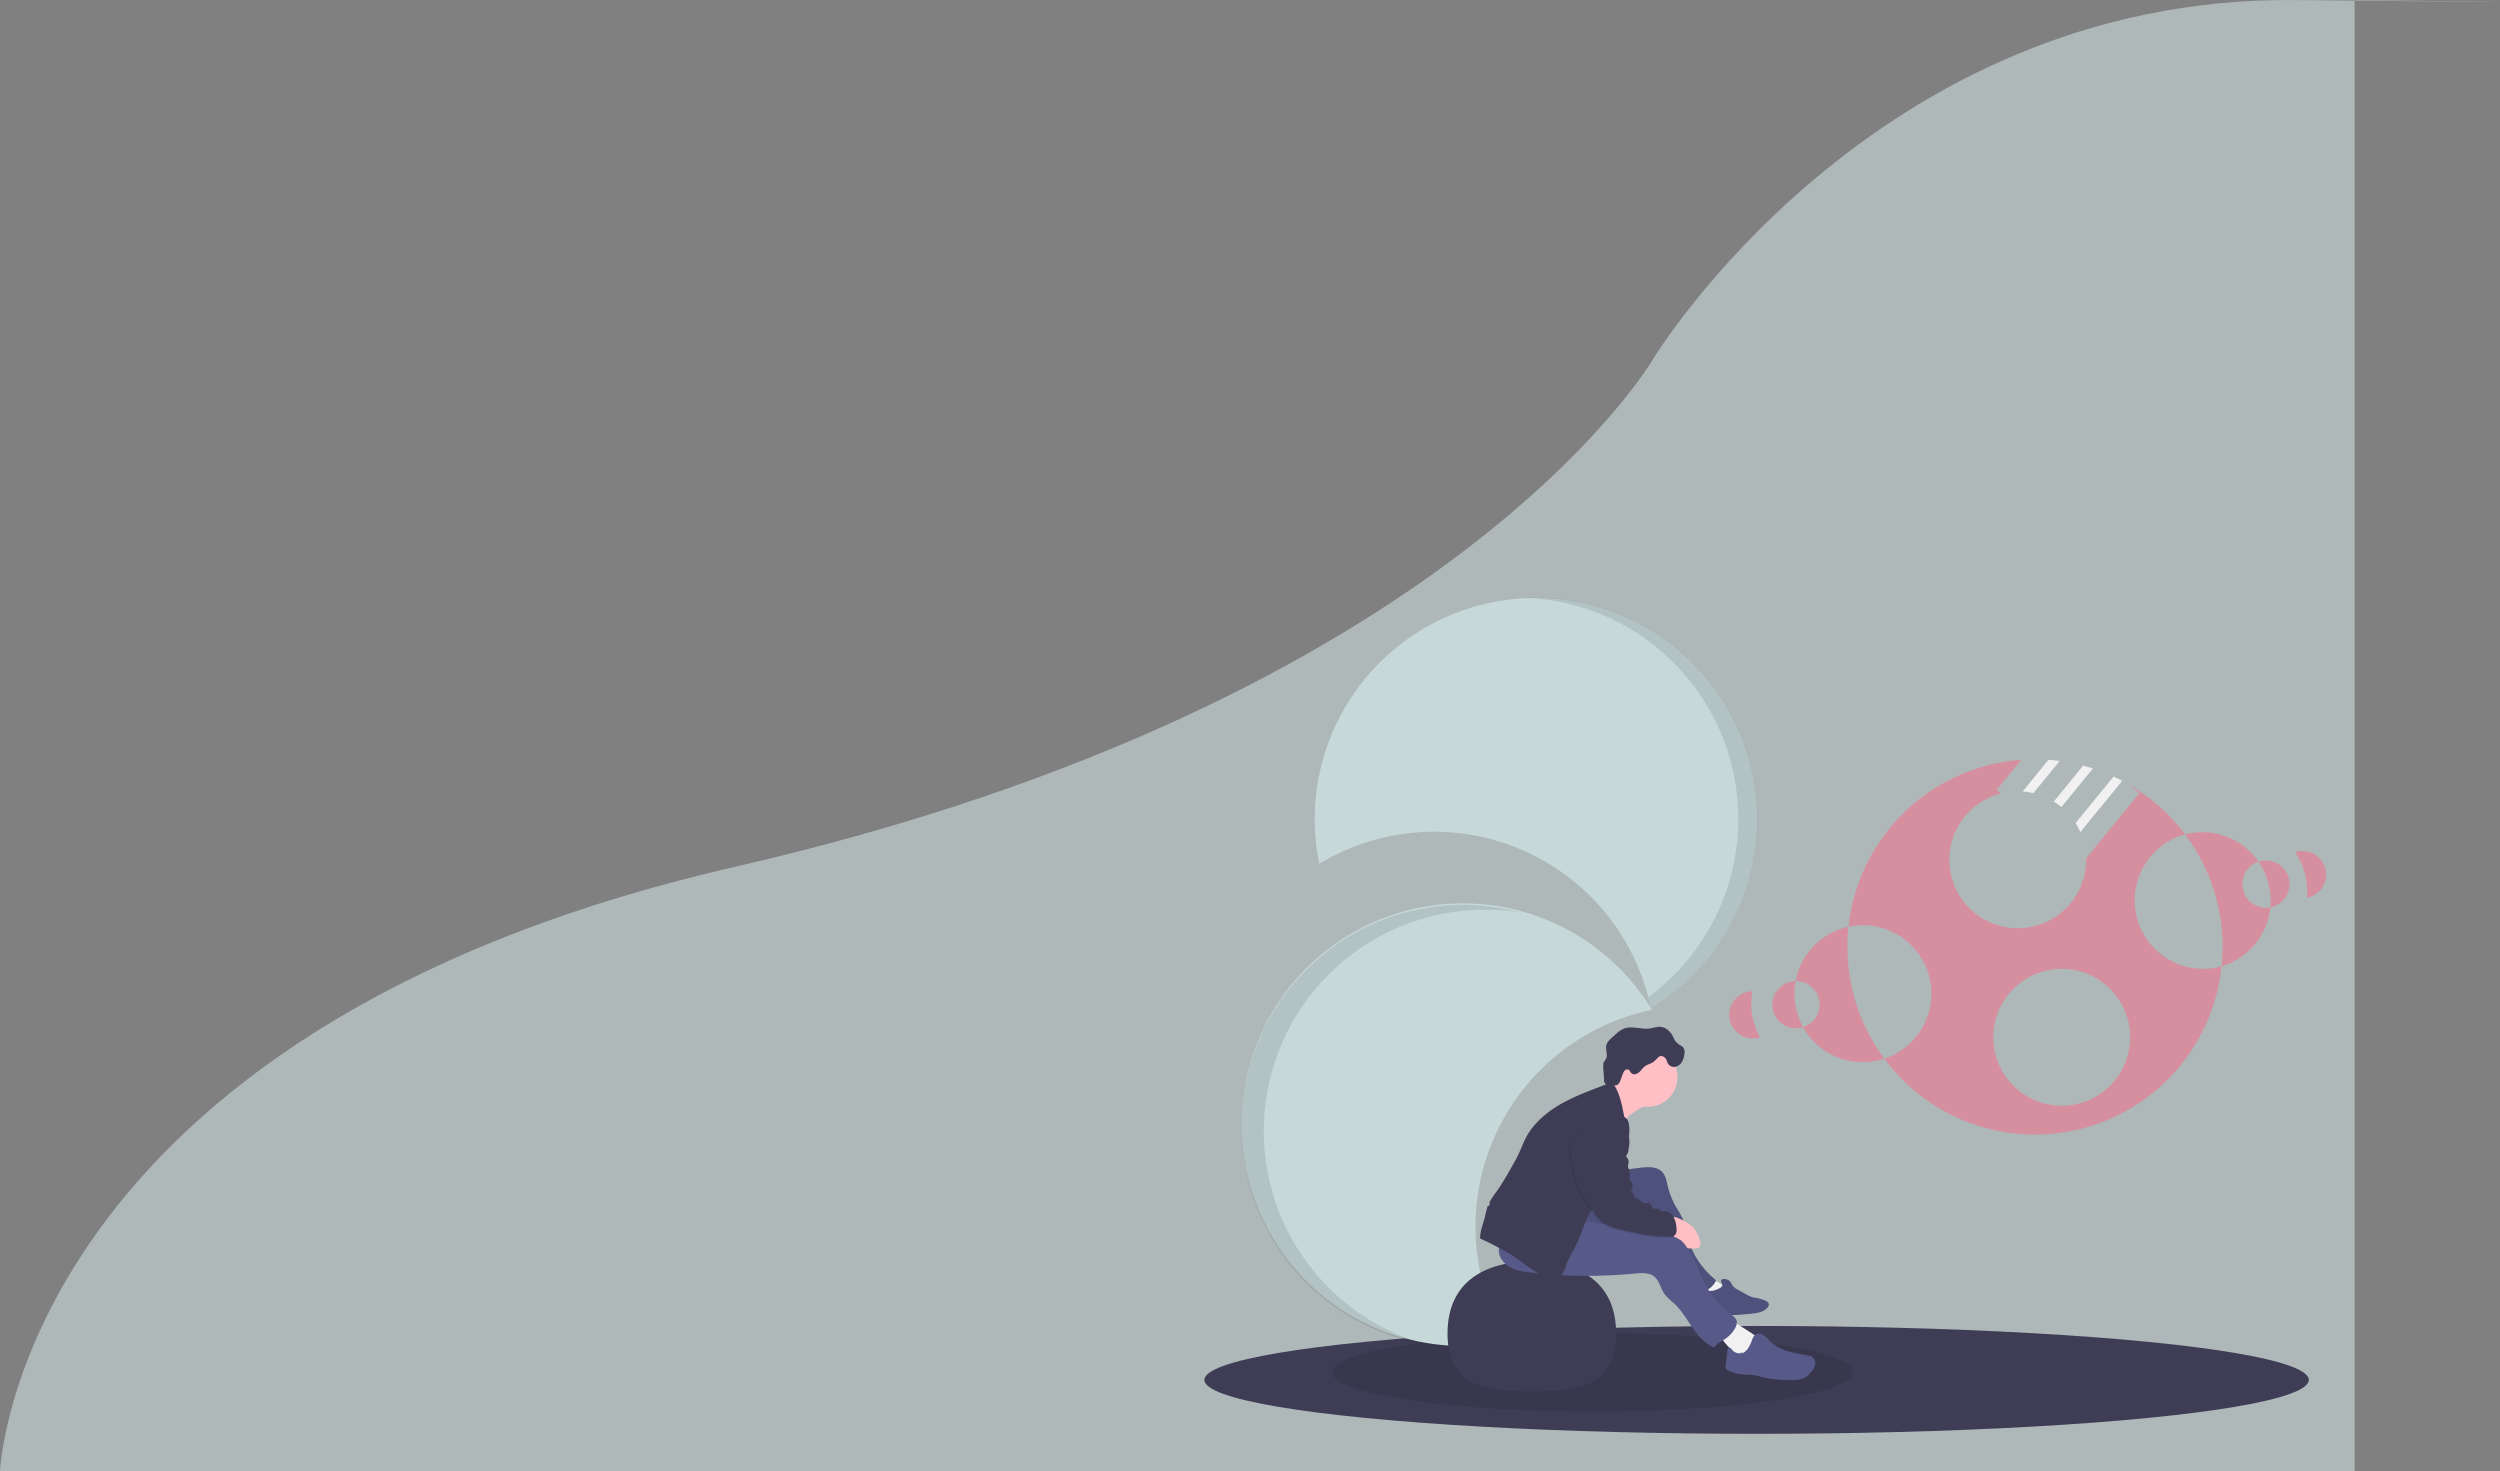 <svg xmlns="http://www.w3.org/2000/svg" width="1106.374" height="651.156" viewBox="0 0 1106.374 651.156">
  <rect x="0" y="0" width="1106.374" height="651.156" fill="#808080" stroke="none"/>
  <g id="Group_145" data-name="Group 145" transform="translate(-878.995 -429.5)">
    <path id="Path_1" data-name="Path 1" d="M1364.995,751.717s7.483-194.663,325.52-267.624S2096.48,259.6,2096.48,259.6s97.282-160.889,284.363-159.019,26.191,0,26.191,0v651.14Z" transform="translate(-486 328.939)" fill="rgba(221,240,241,0.5)"/>
    <g id="undraw_creative_thinking_b3bc" transform="translate(1412 694)">
      <ellipse id="Ellipse_1" data-name="Ellipse 1" cx="244.378" cy="23.867" rx="244.378" ry="23.867" transform="translate(0 322.304)" fill="#3f3d56"/>
      <ellipse id="Ellipse_2" data-name="Ellipse 2" cx="115.185" cy="17.381" rx="115.185" ry="17.381" transform="translate(56.555 325.417)" opacity="0.1"/>
      <path id="Path_2" data-name="Path 2" d="M251.173,354.14a97.943,97.943,0,1,0,19.841,193.873,98,98,0,0,1,63.891-146.772,97.886,97.886,0,0,0-83.732-47.1Z" transform="translate(-136.834 -218.855)" fill="#c7d8d9"/>
      <path id="Path_3" data-name="Path 3" d="M163.114,455.555a98,98,0,0,1,113.653-96.679,97.957,97.957,0,1,0-41.242,191.255A97.974,97.974,0,0,1,163.114,455.555Z" transform="translate(-136.834 -219.509)" opacity="0.1"/>
      <path id="Path_4" data-name="Path 4" d="M364.515,275.075a97.9,97.9,0,1,0-146.762-63.886,97.979,97.979,0,0,1,146.762,63.886Z" transform="translate(-166.911 -93.4)" fill="#c7d8d9"/>
      <path id="Path_5" data-name="Path 5" d="M490.1,191.343a97.8,97.8,0,0,1-39.8,78.818c.42,1.624.809,3.258,1.152,4.914A97.953,97.953,0,0,0,400.613,93.4c-1.416,0-2.823.036-4.223.1A97.948,97.948,0,0,1,490.1,191.343Z" transform="translate(-253.831 -93.4)" opacity="0.1"/>
      <path id="Path_6" data-name="Path 6" d="M481.542,515.56a29.237,29.237,0,0,0-4.555,2.885,9.8,9.8,0,0,0-3.17,4.291,39.512,39.512,0,0,1-1.961-5.8,96.515,96.515,0,0,0-4.005-10.424,13.889,13.889,0,0,0,6.3-4.841c3.113,3.087,6.283,6.3,7.824,10.377.265.706,1.038,1.458,1.219,2.075C483.441,515.041,482.217,515.186,481.542,515.56Z" transform="translate(-288.214 -289.839)" fill="#ffbfc5"/>
      <path id="Path_7" data-name="Path 7" d="M329,691.5c0,23.151,16.7,25.605,37.311,25.605s37.305-2.454,37.305-25.605-16.7-31.946-37.305-31.946S329,668.35,329,691.5Z" transform="translate(-221.406 -365.803)" fill="#3f3d56"/>
      <path id="Path_8" data-name="Path 8" d="M545.1,673.192a28.573,28.573,0,0,1,9.308,4.981.959.959,0,0,1,.42.571c.073.519-.643.752-1.162.9-1.556.441-2.506,1.878-3.632,3s-2.931,2.008-4.244,1.11a4.152,4.152,0,0,1-.892-.939l-5.541-7.222a33.556,33.556,0,0,1,5.9-2.594" transform="translate(-322.621 -372.275)" fill="#f1f1f1"/>
      <path id="Path_9" data-name="Path 9" d="M557.929,675.415c.737.747,1.038,1.826,1.774,2.594a6.35,6.35,0,0,0,1.64,1.136l4.244,2.335a11.735,11.735,0,0,0,2.075.97,18.422,18.422,0,0,0,2.433.519,17.522,17.522,0,0,1,3.435,1.038c.83.342,1.759.929,1.754,1.826a1.982,1.982,0,0,1-.519,1.183c-1.671,2.107-4.633,2.594-7.311,2.859-5.79.612-11.716,1.069-17.376-.3a7.411,7.411,0,0,1-3.056-1.323,5.782,5.782,0,0,1-1.411-6.117,3.31,3.31,0,0,1,1.349-2.008c.9-.519,2.013-.275,3.046-.353a9.61,9.61,0,0,0,3.113-1c.648-.291,1.391-.669,1.557-1.437s-.711-1.432-.519-2.075C554.52,673.817,557.255,674.725,557.929,675.415Z" transform="translate(-325.479 -372.993)" fill="#575a89"/>
      <path id="Path_10" data-name="Path 10" d="M557.929,675.415c.737.747,1.038,1.826,1.774,2.594a6.35,6.35,0,0,0,1.64,1.136l4.244,2.335a11.735,11.735,0,0,0,2.075.97,18.422,18.422,0,0,0,2.433.519,17.522,17.522,0,0,1,3.435,1.038c.83.342,1.759.929,1.754,1.826a1.982,1.982,0,0,1-.519,1.183c-1.671,2.107-4.633,2.594-7.311,2.859-5.79.612-11.716,1.069-17.376-.3a7.411,7.411,0,0,1-3.056-1.323,5.782,5.782,0,0,1-1.411-6.117,3.31,3.31,0,0,1,1.349-2.008c.9-.519,2.013-.275,3.046-.353a9.61,9.61,0,0,0,3.113-1c.648-.291,1.391-.669,1.557-1.437s-.711-1.432-.519-2.075C554.52,673.817,557.255,674.725,557.929,675.415Z" transform="translate(-325.479 -372.993)" opacity="0.1"/>
      <path id="Path_11" data-name="Path 11" d="M576.135,716.194l1.785,1.178a3.192,3.192,0,0,1,1.292,1.276,2.934,2.934,0,0,1-.716,2.734,15.711,15.711,0,0,1-6.87,5.323,10.241,10.241,0,0,1-2.983.742,1.246,1.246,0,0,1-.69-.083c-.545-.291-.467-1.064-.472-1.681,0-1.78-1.365-3.227-2.594-4.54s-2.444-2.921-2.164-4.67a5.81,5.81,0,0,1,1.557-2.74,11.2,11.2,0,0,1,2.335-2.205c1.261-.825,1.7-.379,2.885.374Q572.835,714.025,576.135,716.194Z" transform="translate(-333.842 -390.6)" fill="#f1f1f1"/>
      <path id="Path_12" data-name="Path 12" d="M572.006,729.693a3.18,3.18,0,0,0,2.807-.633,7.029,7.029,0,0,0,1.821-2.345,19.083,19.083,0,0,0,1.131-2.48,5.3,5.3,0,0,1,1.6-2.714,3.335,3.335,0,0,1,3.632.265,20.011,20.011,0,0,1,2.8,2.677,18.9,18.9,0,0,0,7.938,4.415,86.048,86.048,0,0,0,8.966,1.915,5.086,5.086,0,0,1,1.723.555,3.472,3.472,0,0,1,1.282,3.777,8.254,8.254,0,0,1-2.221,3.559,8.946,8.946,0,0,1-2.973,2.3,9.491,9.491,0,0,1-3,.571,51.307,51.307,0,0,1-14.839-1.162,39.675,39.675,0,0,0-5.437-1.084c-1.116-.1-2.247-.068-3.362-.145a17.7,17.7,0,0,1-6.423-1.691,2.268,2.268,0,0,1-1.167-.975,2.4,2.4,0,0,1-.088-1.287l.742-6.506c.067-.566.254-1.271.82-1.359s.924.467,1.261.892a4.6,4.6,0,0,0,5.5,1.2" transform="translate(-335.503 -395.414)" fill="#575a89"/>
      <path id="Path_13" data-name="Path 13" d="M466.787,579.354c3.264-.368,7.051-.431,9.261,2,1.354,1.494,1.764,3.585,2.231,5.541a35.985,35.985,0,0,0,3.539,9.422,53.276,53.276,0,0,1,3.113,5.505,37.911,37.911,0,0,1,1.6,6.273,37.845,37.845,0,0,0,13.251,21.086c-1.178,3.2-4.587,5.033-7.9,5.853a4.353,4.353,0,0,1-2.475.078,4.417,4.417,0,0,1-1.6-1.183,54.982,54.982,0,0,1-4.322-5.3c-4.779-6.382-9.625-12.893-12.229-20.422-.913-2.646-1.826-5.707-4.395-6.833a8.346,8.346,0,0,0-4.711-.166,63.871,63.871,0,0,0-10.336,2.651c-3.59,1.25-7.7,2.786-10.984.877a8.187,8.187,0,0,1-3.564-5.572,22.955,22.955,0,0,1,0-6.8,7,7,0,0,1,.716-2.937,6.37,6.37,0,0,1,1.717-1.738,35.36,35.36,0,0,1,9.671-5.188c3.315-1.173,6.885-1.557,10.346-2.143Q463.233,579.753,466.787,579.354Z" transform="translate(-273.37 -327.125)" fill="#575a89"/>
      <path id="Path_14" data-name="Path 14" d="M466.787,579.354c3.264-.368,7.051-.431,9.261,2,1.354,1.494,1.764,3.585,2.231,5.541a35.985,35.985,0,0,0,3.539,9.422,53.276,53.276,0,0,1,3.113,5.505,37.911,37.911,0,0,1,1.6,6.273,37.845,37.845,0,0,0,13.251,21.086c-1.178,3.2-4.587,5.033-7.9,5.853a4.353,4.353,0,0,1-2.475.078,4.417,4.417,0,0,1-1.6-1.183,54.982,54.982,0,0,1-4.322-5.3c-4.779-6.382-9.625-12.893-12.229-20.422-.913-2.646-1.826-5.707-4.395-6.833a8.346,8.346,0,0,0-4.711-.166,63.871,63.871,0,0,0-10.336,2.651c-3.59,1.25-7.7,2.786-10.984.877a8.187,8.187,0,0,1-3.564-5.572,22.955,22.955,0,0,1,0-6.8,7,7,0,0,1,.716-2.937,6.37,6.37,0,0,1,1.717-1.738,35.36,35.36,0,0,1,9.671-5.188c3.315-1.173,6.885-1.557,10.346-2.143Q463.233,579.753,466.787,579.354Z" transform="translate(-273.37 -327.125)" opacity="0.1"/>
      <path id="Path_15" data-name="Path 15" d="M524.55,623.325a16.848,16.848,0,0,1,4.151,2.932,14.9,14.9,0,0,1,2.812,5.048,6.128,6.128,0,0,1,.488,1.951,2.215,2.215,0,0,1-.721,1.806,3.233,3.233,0,0,1-2.039.519c-.944,0-1.894,0-2.838-.073a4.743,4.743,0,0,1-1.681-.322,4.669,4.669,0,0,1-1.307-.991,18.386,18.386,0,0,1-4.021-5.427c-.685-1.51-1.816-5-.737-6.569S523.378,622.655,524.55,623.325Z" transform="translate(-312.444 -347.551)" fill="#ffbfc5"/>
      <path id="Path_16" data-name="Path 16" d="M408.785,623.87c4.83,1.557,9.972,1.723,15.021,2.195a125.446,125.446,0,0,1,25.034,4.95,13.437,13.437,0,0,1,4.722,2.195,14.038,14.038,0,0,1,2.74,3.487,58.894,58.894,0,0,1,3.6,6.288c.918,1.961,1.619,4.016,2.47,6a42.188,42.188,0,0,0,13.163,16.857c1.038.8,2.226,1.676,2.5,2.968a4.12,4.12,0,0,1-.389,2.439c-1.245,2.9-3.829,5.012-6.543,6.626a6.868,6.868,0,0,0-3.02,2.631c-4.12-1.7-7.186-5.334-9.734-8.987s-4.815-7.591-8.084-10.621a28.668,28.668,0,0,1-4.208-4.109c-1.728-2.449-2.195-5.8-4.519-7.689s-5.707-1.645-8.711-1.349a213.768,213.768,0,0,1-46.256-.519c-3.191-.379-6.47-.867-9.235-2.511s-4.919-4.716-4.53-7.907c.368-2.989,2.854-5.355,5.63-6.522s5.837-1.38,8.82-1.717A92.216,92.216,0,0,0,408.785,623.87Z" transform="translate(-242.458 -348.636)" fill="#575a89"/>
      <path id="Path_17" data-name="Path 17" d="M356.927,573.641c.379-2.532,1.359-4.929,1.977-7.414a44.84,44.84,0,0,1,1.173-4.633c0-.047.036-.088.052-.13a1.069,1.069,0,0,0,.789-.451,1.308,1.308,0,0,0,.068-.7,5.052,5.052,0,0,1,0-.742,53.06,53.06,0,0,1,3.31-4.9c2.075-2.963,3.9-6.112,5.707-9.256,1.484-2.594,2.968-5.157,4.192-7.866.924-2.029,1.7-4.151,2.714-6.112,3.632-7.056,10.128-12.26,17.122-16,6.714-3.585,13.973-6,21.029-8.852a4.783,4.783,0,0,1,.493.581c3.814,5.214,4.223,12.063,5.8,18.331.633,2.532,1.479,5.054,1.479,7.658,0,3.85-1.842,7.43-3.673,10.818a58.473,58.473,0,0,1-5.764,9.2c-1.079,1.339-2.267,2.594-3.352,3.917-4.452,5.453-7.02,12.162-9.521,18.746-1.442,3.814-3.808,7.191-5.4,10.948a42.881,42.881,0,0,1-1.733,4.364,4.619,4.619,0,0,1-3.668,2.594,5.5,5.5,0,0,1-1.354-.213c-5.671-1.458-10.419-5.188-15.13-8.685-.846-.623-1.691-1.235-2.594-1.8s-1.816-1.074-2.74-1.557l-2.107-1.157c-2.293-1.256-4.6-2.517-6.989-3.58a12.714,12.714,0,0,1-2.075-1.038,12.382,12.382,0,0,1,.2-2.081Z" transform="translate(-234.748 -292.206)" fill="#3f3d56"/>
      <circle id="Ellipse_3" data-name="Ellipse 3" cx="13.065" cy="13.065" r="13.065" transform="translate(183.247 199.155)" fill="#ffbfc5"/>
      <path id="Path_18" data-name="Path 18" d="M490.42,475.6a3.113,3.113,0,0,0,3.217,1.51,4.509,4.509,0,0,0,3-2.143,8.472,8.472,0,0,0,1.11-3.6,3.763,3.763,0,0,0-.545-2.849,6.257,6.257,0,0,0-1.655-1.162,6.3,6.3,0,0,1-2.075-2.075c-.363-.607-.628-1.266-.955-1.889-1.188-2.257-3.5-4.094-6.05-4.011a28.887,28.887,0,0,0-3.6.716c-4.052.711-8.452-1.432-12.214.239a11.416,11.416,0,0,0-2.553,1.7q-1.588,1.313-3.051,2.76a6.3,6.3,0,0,0-1.857,2.7c-.519,1.92.7,4.063-.073,5.889a8.678,8.678,0,0,1-.939,1.479c-.851,1.25.073,6.133,0,7.643a2.827,2.827,0,0,0,.519,2.075,3.408,3.408,0,0,0,2.594.758h1.7a2.153,2.153,0,0,0,.752-.078,2.278,2.278,0,0,0,.856-.654c1.411-1.489,1.712-6.351,3.762-6.33a1.463,1.463,0,0,1,.887.228c.368.27.477.773.742,1.147a2.169,2.169,0,0,0,2.516.591,5.675,5.675,0,0,0,2.143-1.733,8.444,8.444,0,0,1,2-1.915c1.095-.638,2.33-.913,3.393-1.634a29.4,29.4,0,0,0,2.19-2.138,1.84,1.84,0,0,1,2.324-.13C489.792,473.376,489.844,474.455,490.42,475.6Z" transform="translate(-285.313 -269.489)" fill="#3f3d56"/>
      <path id="Path_19" data-name="Path 19" d="M446.114,534.807a20.791,20.791,0,0,1,9.1.726,4.836,4.836,0,0,1,2.537,1.51,4.556,4.556,0,0,1,.726,1.9,15.353,15.353,0,0,1-1.105,9.256,1.225,1.225,0,0,0-.15.986,1.744,1.744,0,0,0,.519.519,1.806,1.806,0,0,1-.109,2.693c-.244.176-.566.332-.612.628s.254.581.493.809a2.9,2.9,0,0,1,.809,2.667,5.848,5.848,0,0,0-.265,1.178,3.845,3.845,0,0,0,.431,1.406,6.154,6.154,0,0,1,.389,3.113,3.43,3.43,0,0,0-.036,1.52,3.54,3.54,0,0,0,.581.913c.939,1.266,1.141,3.383-.218,4.151a3.149,3.149,0,0,1,1.676,3.248c.815-.431,1.8.125,2.48.747s1.37,1.391,2.288,1.437c.643.031,1.323-.3,1.9-.036.892.4.861,1.847,1.738,2.278.768.384,1.842-.239,2.5.316.228.192.342.488.566.69.493.457,1.271.265,1.946.234a4.632,4.632,0,0,1,3.886,2.376,11.57,11.57,0,0,1,1.333,4.55,6.025,6.025,0,0,1-.052,2.62,2.247,2.247,0,0,1-1.842,1.66c-8.016.519-15.929-1.406-23.737-3.305A18.457,18.457,0,0,1,447.349,583a19.954,19.954,0,0,1-4.26-4.779,62.329,62.329,0,0,1-6.257-10.06c-2.117-4.623-3.061-9.687-3.985-14.694a13.668,13.668,0,0,1-.337-4.1,11.616,11.616,0,0,1,1.806-4.493,48.91,48.91,0,0,1,3.632-5.152A13.466,13.466,0,0,1,446.114,534.807Z" transform="translate(-271.194 -305.683)" opacity="0.1"/>
      <path id="Path_20" data-name="Path 20" d="M447.153,533.807a20.758,20.758,0,0,1,9.106.732,4.8,4.8,0,0,1,2.537,1.5,4.628,4.628,0,0,1,.726,1.9,15.388,15.388,0,0,1-1.105,9.256,1.224,1.224,0,0,0-.15.986,1.743,1.743,0,0,0,.519.519,1.806,1.806,0,0,1-.109,2.693c-.244.176-.566.332-.612.628s.254.581.519.809a2.9,2.9,0,0,1,.809,2.667,5.848,5.848,0,0,0-.265,1.178,3.836,3.836,0,0,0,.426,1.406,6.107,6.107,0,0,1,.394,3.113,2.241,2.241,0,0,0,.545,2.433c.939,1.266,1.141,3.383-.218,4.182a3.139,3.139,0,0,1,1.676,3.243c.815-.431,1.8.125,2.48.747s1.37,1.391,2.288,1.437c.643.031,1.318-.3,1.9-.036.892.4.861,1.847,1.738,2.283.768.379,1.842-.244,2.5.311.228.192.342.488.565.69.493.457,1.271.265,1.946.233a4.633,4.633,0,0,1,3.886,2.376,11.674,11.674,0,0,1,1.333,4.55,6.188,6.188,0,0,1-.052,2.594,2.246,2.246,0,0,1-1.842,1.66c-8.016.519-15.929-1.406-23.737-3.305A18.417,18.417,0,0,1,448.419,582a19.857,19.857,0,0,1-4.26-4.779,62.061,62.061,0,0,1-6.257-10.055c-2.117-4.628-3.061-9.692-3.985-14.694a13.7,13.7,0,0,1-.337-4.1,11.616,11.616,0,0,1,1.759-4.5,47.6,47.6,0,0,1,3.632-5.147A13.5,13.5,0,0,1,447.153,533.807Z" transform="translate(-271.709 -305.202)" fill="#3f3d56"/>
      <path id="Path_21" data-name="Path 21" d="M1025.965,338.329a10.434,10.434,0,1,0-5.225-20.157A30.342,30.342,0,0,1,1025.965,338.329Z" transform="translate(-554.237 -201.295)" fill="rgba(255,101,132,0.49)"/>
      <path id="Path_22" data-name="Path 22" d="M1057.155,330.2a10.434,10.434,0,1,0-5.225-20.157A30.342,30.342,0,0,1,1057.155,330.2Z" transform="translate(-569.244 -197.383)" fill="rgba(255,101,132,0.49)"/>
      <path id="Path_23" data-name="Path 23" d="M995.85,326.692a10.434,10.434,0,0,1-5.225-20.157,30.28,30.28,0,0,0-32.475-12.115,83.124,83.124,0,0,1,16.136,58.365,30.28,30.28,0,0,0,21.563-26.093Z" transform="translate(-524.122 -189.658)" fill="rgba(255,101,132,0.49)"/>
      <path id="Path_24" data-name="Path 24" d="M649.271,374.13a30.3,30.3,0,0,0-23.431,24.018,10.434,10.434,0,0,1,3.352,20.386,30.254,30.254,0,0,0,35.915,13.952,83.146,83.146,0,0,1-15.835-58.355Z" transform="translate(-364.231 -228.473)" fill="rgba(255,101,132,0.49)"/>
      <path id="Path_25" data-name="Path 25" d="M616.353,420.42a10.439,10.439,0,1,0,3.352,20.386,30.373,30.373,0,0,1-3.352-20.386Z" transform="translate(-354.733 -250.746)" fill="rgba(255,101,132,0.49)"/>
      <path id="Path_26" data-name="Path 26" d="M579.563,429.12a10.439,10.439,0,1,0,3.352,20.386A30.41,30.41,0,0,1,579.563,429.12Z" transform="translate(-337.031 -254.932)" fill="rgba(255,101,132,0.49)"/>
      <path id="Path_27" data-name="Path 27" d="M881.5,246,864.68,266.6a29.409,29.409,0,0,1,2.122,3.964l18.513-22.679C884.044,247.2,882.783,246.566,881.5,246Z" transform="translate(-479.149 -166.824)" fill="#f1f1f1"/>
      <path id="Path_28" data-name="Path 28" d="M836.124,323.074a30.279,30.279,0,1,1-16.137-58.368A83.658,83.658,0,0,0,795.2,242.689l4.555,3.72L776.2,275.267a30.28,30.28,0,1,1-37.751-28.661l-1.894-1.557,10.9-13.34A83.016,83.016,0,0,0,671,305.6a30.275,30.275,0,0,1,15.846,58.355,83.016,83.016,0,0,0,149.278-40.885Zm-89.891,54.889a30.285,30.285,0,1,1,42.608-4.317A30.285,30.285,0,0,1,746.233,377.963Z" transform="translate(-385.959 -159.948)" fill="rgba(255,101,132,0.49)"/>
      <path id="Path_29" data-name="Path 29" d="M835.926,232.189q-2.465-.327-4.95-.519L819.52,245.71a29.862,29.862,0,0,1,4.773.711Z" transform="translate(-457.42 -159.929)" fill="#f1f1f1"/>
      <path id="Path_30" data-name="Path 30" d="M849.473,254.977,863.414,237.9q-2.148-.7-4.317-1.276L846.09,252.554a30.908,30.908,0,0,1,3.238,2.3Z" transform="translate(-470.204 -162.31)" fill="#f1f1f1"/>
    </g>
  </g>
</svg>
